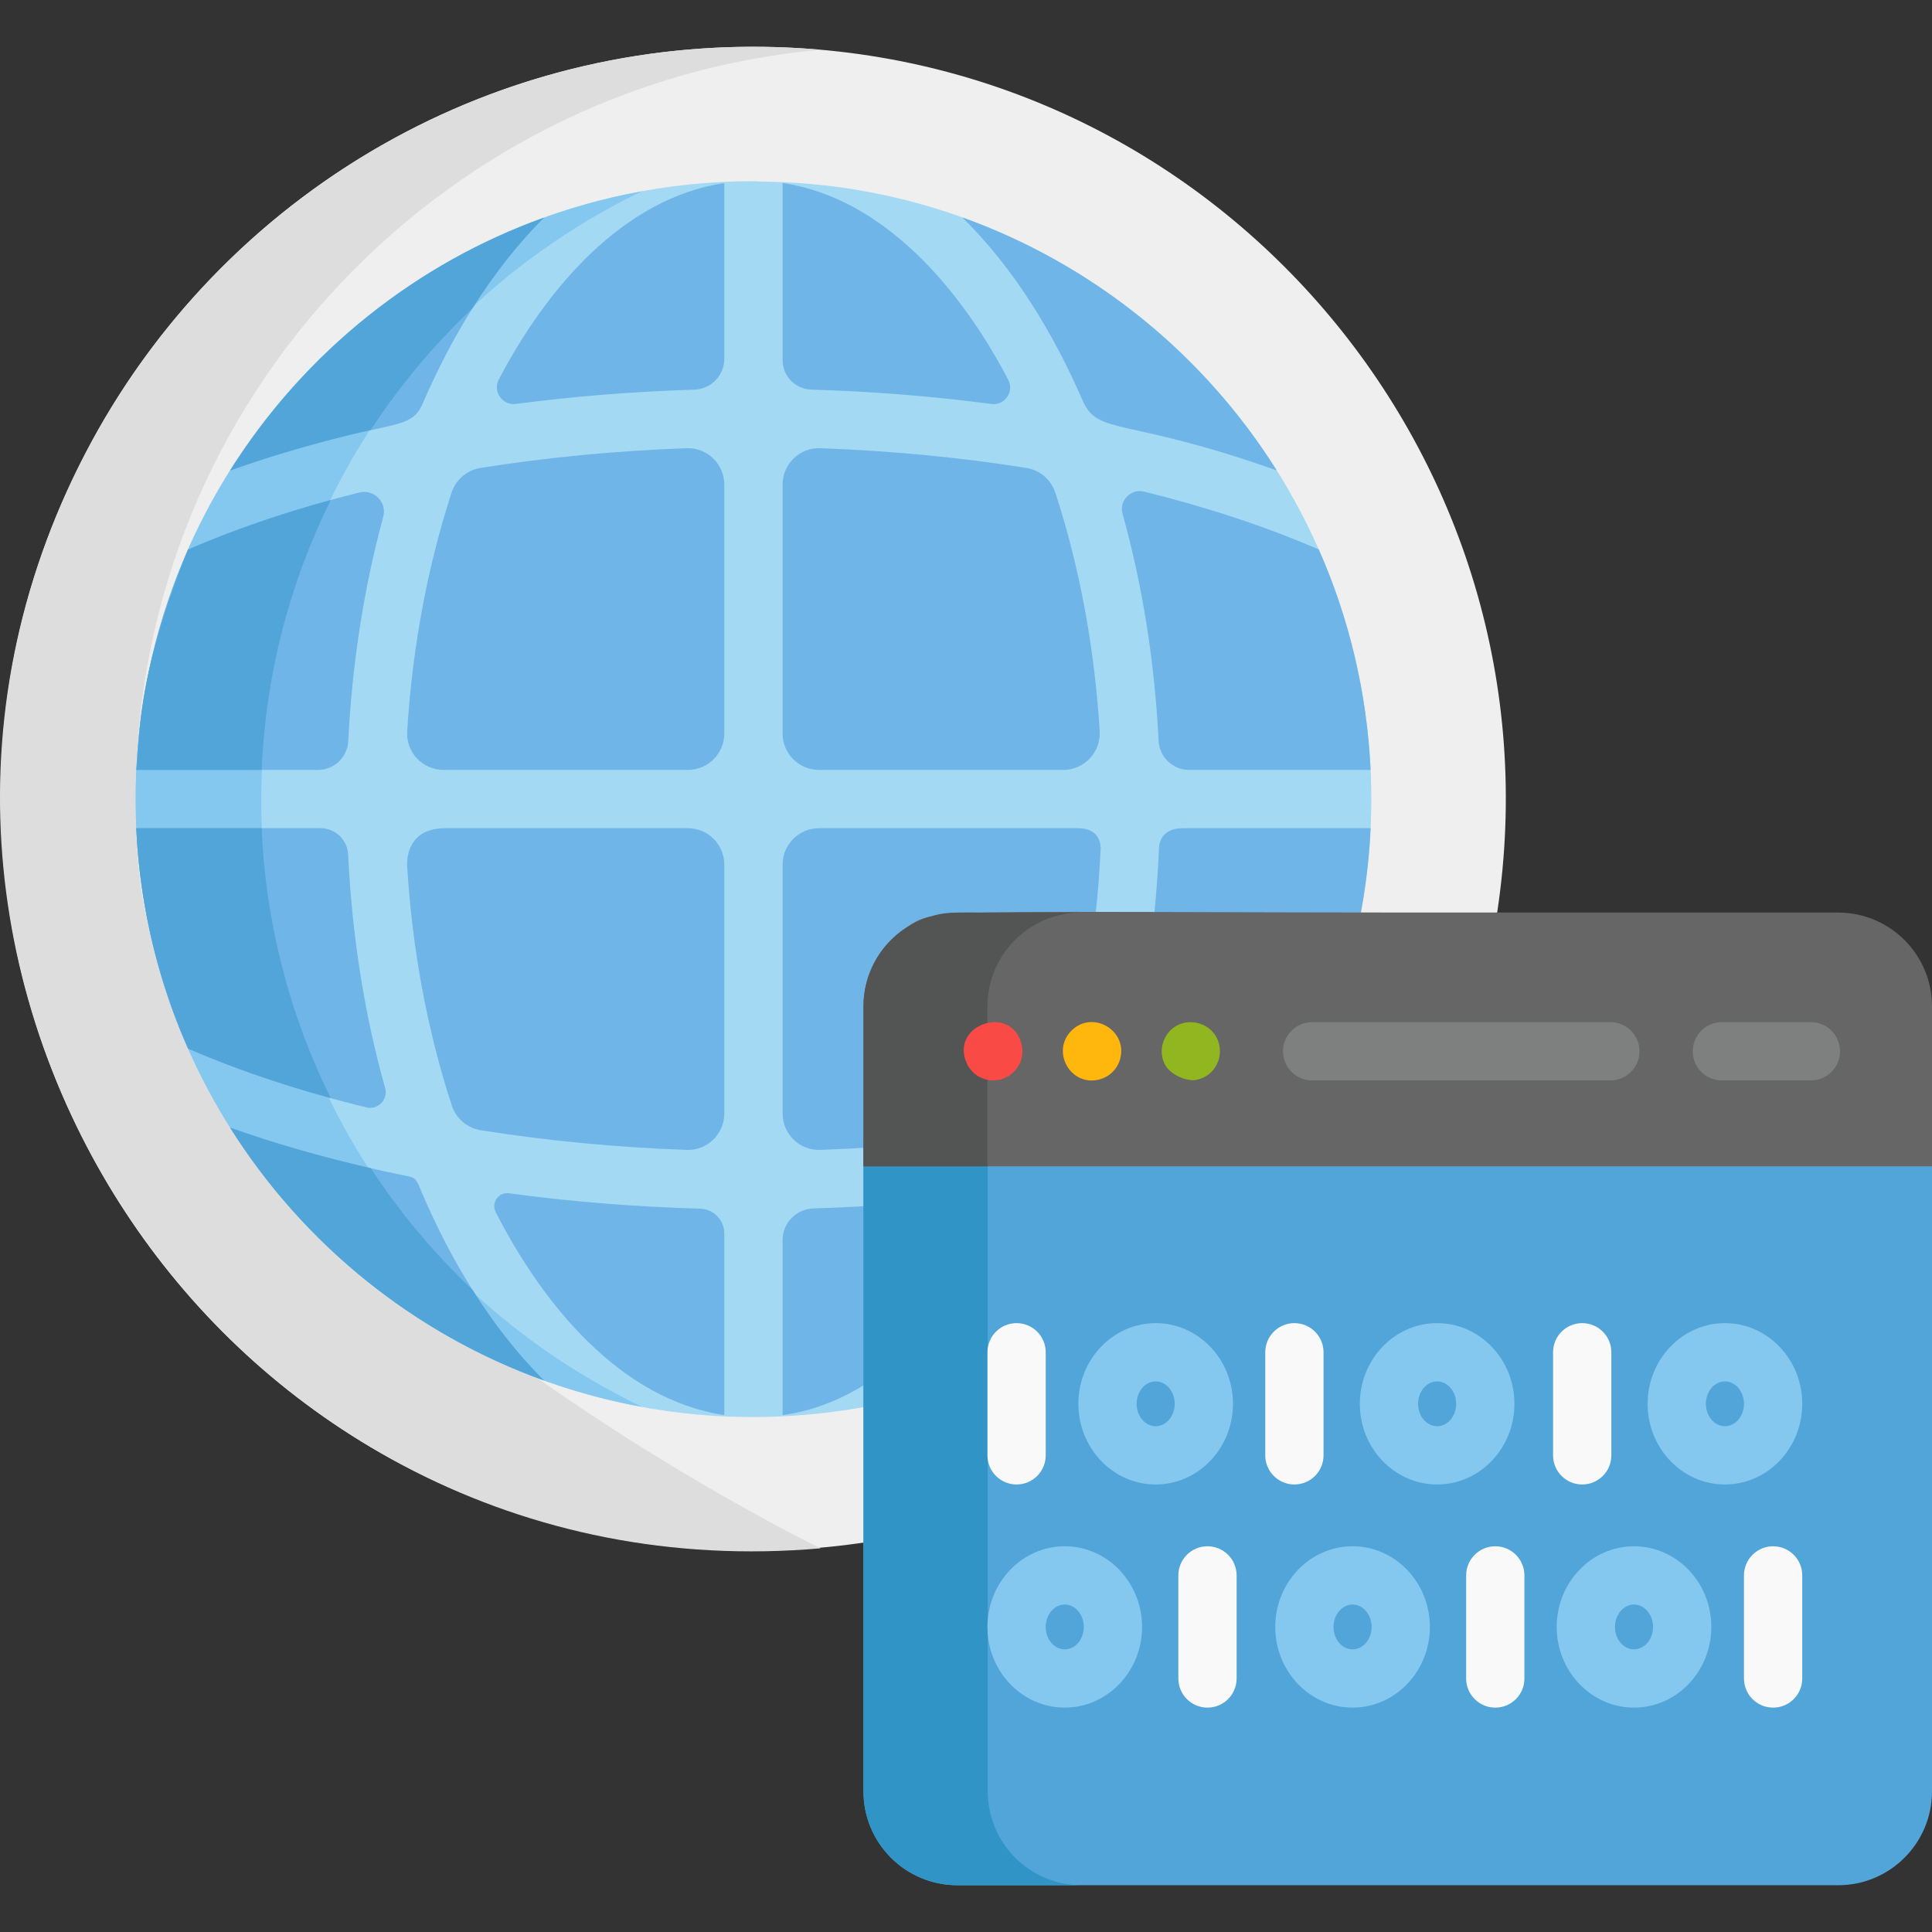 <?xml version="1.0" encoding="iso-8859-1"?>
<!-- Generator: Adobe Illustrator 19.0.0, SVG Export Plug-In . SVG Version: 6.00 Build 0)  -->
<svg version="1.1" id="Capa_1" xmlns="http://www.w3.org/2000/svg" xmlns:xlink="http://www.w3.org/1999/xlink" x="0px" y="0px"
	 viewBox="0 0 512 512" style="enable-background:new 0 0 512 512;" xml:space="preserve">
<rect x="0" y="0" width="512" height="512" fill="#333333" stroke="none"/>
<path style="fill:#EFEFEF;" d="M396.78,241.74c18.236-120.429-75.168-229.343-197.11-229.343h-0.001
	c-75.576,0-141.465,42.272-175.266,104.413c-66.32,121.931,10.171,272.166,146.108,292.175
	C283.414,424.49,380.844,346.957,396.78,241.74z"/>
<path style="fill:#DDDDDD;" d="M36.89,231.41c-0.118-1.194-0.224-2.391-0.32-3.591c-0.023-0.292-0.052-0.583-0.075-0.876
	c-0.111-1.466-0.201-2.937-0.28-4.411c-0.026-0.481-0.046-0.964-0.069-1.446c-0.051-1.104-0.093-2.21-0.126-3.318
	c-0.014-0.468-0.029-0.935-0.04-1.403C33.542,109.352,115.366,22.285,217.445,13.19C135.817,5.943,61.367,48.854,24.404,116.81
	C-51.22,255.85,58.91,424.251,217.477,410.319C217.084,410.285,46.259,326.784,36.89,231.41z"/>
<path style="fill:#A4D9F4;" d="M361.769,234.998c10.073-70.909-26.728-139.815-91.108-170.838
	c-36.342-17.512-66.92-15.67-70.992-16.147l0,0c-91.79,0-166.635,75.769-163.653,169.061c0.027,0.859,0.057,1.718,0.098,2.575
	c0.026,0.547,0.059,1.092,0.09,1.637c0.043,0.754,0.09,1.507,0.143,2.258c0.042,0.59,0.088,1.178,0.136,1.767
	c0.057,0.7,0.12,1.398,0.186,2.095c0.058,0.615,0.118,1.23,0.183,1.844c0.07,0.661,0.148,1.32,0.226,1.979
	c0.075,0.635,0.148,1.271,0.231,1.903c11.906,91.262,97.686,155.853,190.186,140.012l0.004-0.001l0,0
	C297.155,361.215,351.781,305.297,361.769,234.998z"/>
<path style="fill:#84C7EF;" d="M170.072,50.696c-78.36,14.308-136.683,84.03-134.055,166.378c0.028,0.859,0.057,1.718,0.098,2.575
	c0.026,0.547,0.059,1.092,0.09,1.637c0.043,0.754,0.09,1.507,0.143,2.258c0.042,0.59,0.088,1.178,0.136,1.767
	c0.057,0.7,0.12,1.398,0.186,2.095c0.058,0.615,0.118,1.23,0.183,1.844c0.07,0.661,0.148,1.32,0.226,1.979
	c0.075,0.635,0.148,1.271,0.231,1.903c9.165,70.24,63.012,126.963,132.783,139.694C34.131,306.862,37.118,115.233,170.072,50.696z"
	/>
<g>
	<path style="fill:#70B5E8;" d="M191.948,375.009v-48.123c0-3.559-2.828-6.484-6.386-6.582c-17.335-0.479-34.317-1.853-50.685-4.076
		c-2.762-0.375-4.777,2.517-3.51,4.999C143.911,345.81,164.431,370.872,191.948,375.009z"/>
	<path style="fill:#70B5E8;" d="M107.906,193.809c-0.342,5.547,4.091,10.228,9.649,10.228h64.734c5.335,0,9.659-4.325,9.659-9.659
		v-65.941c0-5.454-4.514-9.852-9.964-9.657c-18.813,0.675-37.138,2.438-54.614,5.222c-3.585,0.571-6.565,3.078-7.693,6.529
		C113.777,148.58,109.36,170.199,107.906,193.809z"/>
	<path style="fill:#70B5E8;" d="M132.186,100.567c-1.674,3.198,0.964,6.949,4.543,6.478c15.3-2.013,31.126-3.286,47.265-3.783
		c4.431-0.136,7.955-3.763,7.955-8.196V48.508C165.1,52.554,144.826,76.422,132.186,100.567z"/>
	<path style="fill:#70B5E8;" d="M60.986,124.676c41.246-14.641,47.385-9.269,51.047-17.766c7.673-17.8,18.334-35.509,32.138-49.241
		C138.877,59.577,80.253,94.058,60.986,124.676z"/>
</g>
<path style="fill:#52A5D8;" d="M98.264,113.931c7.496-11.456,16.313-22.175,26.939-32.216c5.302-8.461,11.71-16.823,18.966-24.042
	c-33.425,11.938-63.251,35.329-83.182,67.004C72.701,120.518,85.186,116.931,98.264,113.931z"/>
<path style="fill:#70B5E8;" d="M144.164,365.844c-14.007-13.935-24.648-31.749-32.363-49.772c-0.963-2.255-1.281-3.866-3.224-4.257
	c-16.857-3.388-32.827-7.732-47.586-12.97C80.303,329.537,109.523,353.363,144.164,365.844z"/>
<path style="fill:#52A5D8;" d="M125.169,341.755c-10.166-9.616-19.202-20.412-26.894-32.168
	c-13.077-2.999-25.563-6.583-37.277-10.74c19.874,31.552,49.44,54.835,83.152,66.982
	C136.878,358.592,130.66,350.469,125.169,341.755z"/>
<g>
	<path style="fill:#70B5E8;" d="M349.496,145.628c-14.052-6.095-29.62-11.234-46.314-15.347c-3.504-0.863-6.667,2.384-5.699,5.86
		c5.215,18.722,8.497,38.904,9.559,60.218c0.215,4.31,3.806,7.678,8.121,7.678h48.056
		C362.256,183.329,357.453,163.628,349.496,145.628z"/>
	<path style="fill:#70B5E8;" d="M95.195,130.52c-16.331,4.072-31.571,9.131-45.352,15.108c-7.957,18-12.76,37.701-13.722,58.41
		h48.153c4.295,0,7.805-3.381,8.022-7.67c1.008-19.946,3.984-40.04,9.267-59.382C102.624,133.105,99.098,129.547,95.195,130.52z"/>
</g>
<path style="fill:#52A5D8;" d="M69.345,204.038c1.088-25.605,7.55-49.814,18.298-71.532c-13.488,3.695-26.169,8.077-37.8,13.122
	c-14.336,35.319-12.655,50.947-13.722,58.41H69.345z"/>
<path style="fill:#70B5E8;" d="M102.056,288.31c-5.426-19.294-8.756-40.19-9.795-61.858c-0.187-3.9-3.39-6.971-7.295-6.971H36.108
	l-0.001,0.001c0.027,0.602,0.063,1.202,0.098,1.802c0.043,0.754,0.09,1.507,0.143,2.258c0.042,0.59,0.088,1.178,0.136,1.767
	c0.057,0.7,0.12,1.398,0.186,2.095c0.058,0.615,0.118,1.23,0.183,1.844c0.07,0.661,0.148,1.32,0.226,1.979
	c0.075,0.635,0.148,1.271,0.231,1.903c2.009,15.397,6.227,30.489,12.536,44.761c14.316,6.21,30.208,11.429,47.259,15.579
	C100.185,294.221,102.914,291.363,102.056,288.31z"/>
<path style="fill:#52A5D8;" d="M43.849,262.169c0.039,0.12,0.077,0.241,0.116,0.361c0.547,1.677,1.119,3.343,1.719,4.996
	c0.031,0.084,0.062,0.168,0.093,0.253c1.248,3.425,2.604,6.798,4.069,10.113c11.633,5.046,24.32,9.425,37.81,13.121
	c-11.328-22.889-17.352-47.584-18.318-71.531h-33.23c0.001,0.028,0.002,0.056,0.003,0.083c0.026,0.575,0.06,1.147,0.093,1.72
	c0.043,0.754,0.09,1.507,0.143,2.258c0.042,0.59,0.088,1.178,0.136,1.767c0.057,0.7,0.12,1.398,0.186,2.095
	c0.058,0.615,0.118,1.23,0.183,1.844c0.07,0.661,0.148,1.32,0.226,1.979c0.075,0.635,0.148,1.271,0.231,1.903
	C38.541,242.57,40.733,252.536,43.849,262.169z"/>
<g>
	<path style="fill:#70B5E8;" d="M182.289,219.482h-64.273c-9.549,0-10.183,7.355-10.13,9.804
		c1.288,21.434,5.146,43.249,11.862,63.736c1.128,3.442,4.108,5.937,7.685,6.506c17.459,2.778,35.762,4.538,54.552,5.212
		c5.45,0.195,9.963-4.203,9.963-9.657v-65.941C191.948,223.807,187.623,219.482,182.289,219.482z"/>
	<path style="fill:#70B5E8;" d="M255.033,57.62c13.781,13.585,24.128,30.702,31.872,48.521c4.091,9.413,11.097,4.213,51.449,18.536
		C319.001,93.921,289.815,70.114,255.033,57.62z"/>
	<path style="fill:#70B5E8;" d="M254.898,366.075c23.352-8.323,44.505-21.895,62.178-40.051c8.18-8.404,15.353-17.531,21.467-27.245
		c-15.276,5.434-31.854,9.906-49.37,13.353C280.344,334.038,268.666,352.516,254.898,366.075z"/>
	<path style="fill:#70B5E8;" d="M207.392,328.666v46.343l0.001,0.001c28.68-3.855,50.866-32.588,63.461-59.698
		c-17.767,2.681-36.314,4.348-55.296,4.94C211.009,320.394,207.392,324.115,207.392,328.666z"/>
	<path style="fill:#70B5E8;" d="M313.345,219.482c-6.092,0-6.177,4.935-6.177,4.935l-0.004-0.003
		c-1.01,24.117-4.846,48.039-11.923,70.684c19.714-4.383,37.999-10.156,54.254-17.207c8.182-18.511,12.827-38.391,13.737-58.41
		h-49.887V219.482z"/>
	<path style="fill:#70B5E8;" d="M207.392,48.499v46.934c0,4.228,3.36,7.69,7.586,7.817c16.301,0.49,32.284,1.772,47.731,3.808
		c3.538,0.466,6.144-3.241,4.491-6.403C254.567,76.488,234.133,52.468,207.392,48.499z"/>
	<path style="fill:#70B5E8;" d="M279.663,130.531c-1.128-3.451-4.108-5.958-7.693-6.529c-17.478-2.785-35.804-4.548-54.615-5.222
		c-5.45-0.195-9.963,4.203-9.963,9.657v65.941c0,5.335,4.325,9.659,9.659,9.659h64.729c5.579,0,9.989-4.714,9.647-10.283
		C290.116,172.39,286.315,150.877,279.663,130.531z"/>
	<path style="fill:#70B5E8;" d="M285.631,219.482h-68.579c-5.335,0-9.659,4.325-9.659,9.659v65.939c0,5.454,4.514,9.853,9.964,9.657
		c18.795-0.675,37.098-2.435,54.552-5.212c3.577-0.569,6.557-3.064,7.685-6.506c6.67-20.345,10.981-43.316,12.102-68.377
		C291.595,222.705,290.674,219.482,285.631,219.482z"/>
</g>
<path style="fill:#52A5D8;" d="M228.828,301.628c0,16.576,0,132.926,0,173.098c0,13.74,11.138,24.878,24.878,24.878
	c8.607,0,224.558,0,233.415,0c13.74,0,24.878-11.138,24.878-24.878c0-49.282,0-111.741,0-162.07v-1.07v-9.957H228.828V301.628z"/>
<path style="fill:#3094C6;" d="M261.759,474.726v-39.127v-5.865v-6.897c0-25.347,0-95.808,0-121.209h-32.931
	c0,16.576,0,132.924,0,173.098c0,13.74,11.138,24.878,24.878,24.878h32.931C272.897,499.605,261.759,488.466,261.759,474.726z"/>
<path style="fill:#F9F9F9;" d="M269.404,393.405c-4.265,0-7.722-3.457-7.722-7.722v-27.318c0-4.265,3.457-7.722,7.722-7.722
	c4.265,0,7.722,3.457,7.722,7.722v27.318C277.126,389.948,273.669,393.405,269.404,393.405z"/>
<path style="fill:#84C7EF;" d="M306.266,393.405c-11.298,0-20.489-9.591-20.489-21.381s9.191-21.382,20.489-21.382
	s20.489,9.591,20.489,21.382C326.755,383.814,317.564,393.405,306.266,393.405z M306.266,366.087c-2.782,0-5.045,2.664-5.045,5.937
	s2.263,5.936,5.045,5.936s5.045-2.664,5.045-5.936C311.31,368.75,309.048,366.087,306.266,366.087z"/>
<path style="fill:#F9F9F9;" d="M343.029,393.405c-4.265,0-7.722-3.457-7.722-7.722v-27.318c0-4.265,3.457-7.722,7.722-7.722
	s7.722,3.457,7.722,7.722v27.318C350.752,389.948,347.294,393.405,343.029,393.405z"/>
<path style="fill:#84C7EF;" d="M380.854,393.405c-11.298,0-20.489-9.591-20.489-21.381s9.191-21.382,20.489-21.382
	s20.489,9.591,20.489,21.382C401.343,383.814,392.151,393.405,380.854,393.405z M380.854,366.087c-2.782,0-5.045,2.664-5.045,5.937
	s2.263,5.936,5.045,5.936s5.045-2.664,5.045-5.936C385.898,368.75,383.635,366.087,380.854,366.087z"/>
<path style="fill:#F9F9F9;" d="M419.301,393.405c-4.265,0-7.722-3.457-7.722-7.722v-27.318c0-4.265,3.457-7.722,7.722-7.722
	c4.265,0,7.722,3.457,7.722,7.722v27.318C427.023,389.948,423.566,393.405,419.301,393.405z"/>
<path style="fill:#84C7EF;" d="M457.125,393.405c-11.298,0-20.489-9.591-20.489-21.381s9.191-21.382,20.489-21.382
	s20.489,9.591,20.489,21.382C477.614,383.814,468.423,393.405,457.125,393.405z M457.125,366.087c-2.782,0-5.045,2.664-5.045,5.937
	s2.263,5.936,5.045,5.936s5.045-2.664,5.045-5.936C462.17,368.75,459.907,366.087,457.125,366.087z"/>
<path style="fill:#F9F9F9;" d="M469.892,452.54c-4.265,0-7.722-3.457-7.722-7.722v-27.319c0-4.265,3.457-7.722,7.722-7.722
	c4.265,0,7.722,3.457,7.722,7.722v27.319C477.614,449.083,474.157,452.54,469.892,452.54z"/>
<path style="fill:#84C7EF;" d="M433.03,452.54c-11.298,0-20.489-9.591-20.489-21.382c0-11.79,9.191-21.382,20.489-21.382
	s20.489,9.591,20.489,21.382S444.328,452.54,433.03,452.54z M433.03,425.221c-2.782,0-5.045,2.664-5.045,5.937
	c0,3.274,2.263,5.937,5.045,5.937s5.045-2.664,5.045-5.937C438.075,427.884,435.812,425.221,433.03,425.221z"/>
<path style="fill:#F9F9F9;" d="M396.266,452.54c-4.265,0-7.722-3.457-7.722-7.722v-27.319c0-4.265,3.457-7.722,7.722-7.722
	c4.265,0,7.722,3.457,7.722,7.722v27.319C403.989,449.083,400.531,452.54,396.266,452.54z"/>
<path style="fill:#84C7EF;" d="M358.443,452.54c-11.298,0-20.49-9.591-20.49-21.382c0-11.79,9.192-21.382,20.49-21.382
	s20.489,9.591,20.489,21.382S369.74,452.54,358.443,452.54z M358.443,425.221c-2.782,0-5.045,2.664-5.045,5.937
	c0,3.274,2.263,5.937,5.045,5.937s5.045-2.664,5.045-5.937C363.487,427.884,361.224,425.221,358.443,425.221z"/>
<path style="fill:#F9F9F9;" d="M319.995,452.54c-4.265,0-7.722-3.457-7.722-7.722v-27.319c0-4.265,3.457-7.722,7.722-7.722
	c4.265,0,7.722,3.457,7.722,7.722v27.319C327.717,449.083,324.26,452.54,319.995,452.54z"/>
<path style="fill:#84C7EF;" d="M282.171,452.54c-11.298,0-20.489-9.591-20.489-21.382c0-11.79,9.191-21.382,20.489-21.382
	s20.489,9.591,20.489,21.382S293.468,452.54,282.171,452.54z M282.171,425.221c-2.782,0-5.045,2.664-5.045,5.937
	c0,3.274,2.263,5.937,5.045,5.937s5.045-2.664,5.045-5.937C287.215,427.884,284.952,425.221,282.171,425.221z"/>
<path style="fill:#666666;" d="M512,266.713c0-13.74-11.138-24.878-24.878-24.878h-77.994l0,0h-23.156
	c-142.22,0-137.587-1.552-146.176,4.249c-6.752,4.565-10.968,12.199-10.968,20.63v42.367h180.3l0,0H512V266.713z"/>
<path style="fill:#535454;" d="M286.56,241.835c-32.932,0.242-33.835-0.564-39.071,0.783c-10.738,2.762-18.661,12.509-18.661,24.095
	v42.367h32.854v-42.367C261.682,252.998,272.795,241.835,286.56,241.835z"/>
<path style="fill:#F94A46;" d="M256.094,281.55c-4.296-10.178,12.364-15.683,14.703-4.458c0.822,3.937-1.644,8.155-6.065,9.082
	C261.278,286.89,257.549,285.076,256.094,281.55z"/>
<path style="fill:#FFB70D;" d="M283.945,273.139c5.467-5.467,14.544-0.309,13.025,6.97c-0.536,2.865-2.791,5.379-6.064,6.065
	C283.528,287.705,278.538,278.538,283.945,273.139z"/>
<path style="fill:#92B620;" d="M308.451,281.55c-0.976-2.306-0.766-4.996,0.71-7.239c3.782-5.744,12.739-3.869,13.982,2.78
	c0.47,2.252-0.103,4.915-2.1,6.97c-1.012,1.013-2.37,1.779-3.954,2.111C314.486,286.703,309.706,284.764,308.451,281.55z"/>
<g>
	<path style="fill:#7E7F7F;" d="M426.768,286.324h-79.037c-4.265,0-7.722-3.457-7.722-7.722s3.457-7.722,7.722-7.722h79.037
		c4.265,0,7.722,3.457,7.722,7.722C434.49,282.867,431.033,286.324,426.768,286.324z"/>
	<path style="fill:#7E7F7F;" d="M479.898,286.324h-23.582c-4.265,0-7.722-3.457-7.722-7.722s3.457-7.722,7.722-7.722h23.582
		c4.265,0,7.722,3.457,7.722,7.722C487.62,282.867,484.163,286.324,479.898,286.324z"/>
</g>
<g>
</g>
<g>
</g>
<g>
</g>
<g>
</g>
<g>
</g>
<g>
</g>
<g>
</g>
<g>
</g>
<g>
</g>
<g>
</g>
<g>
</g>
<g>
</g>
<g>
</g>
<g>
</g>
<g>
</g>
</svg>
